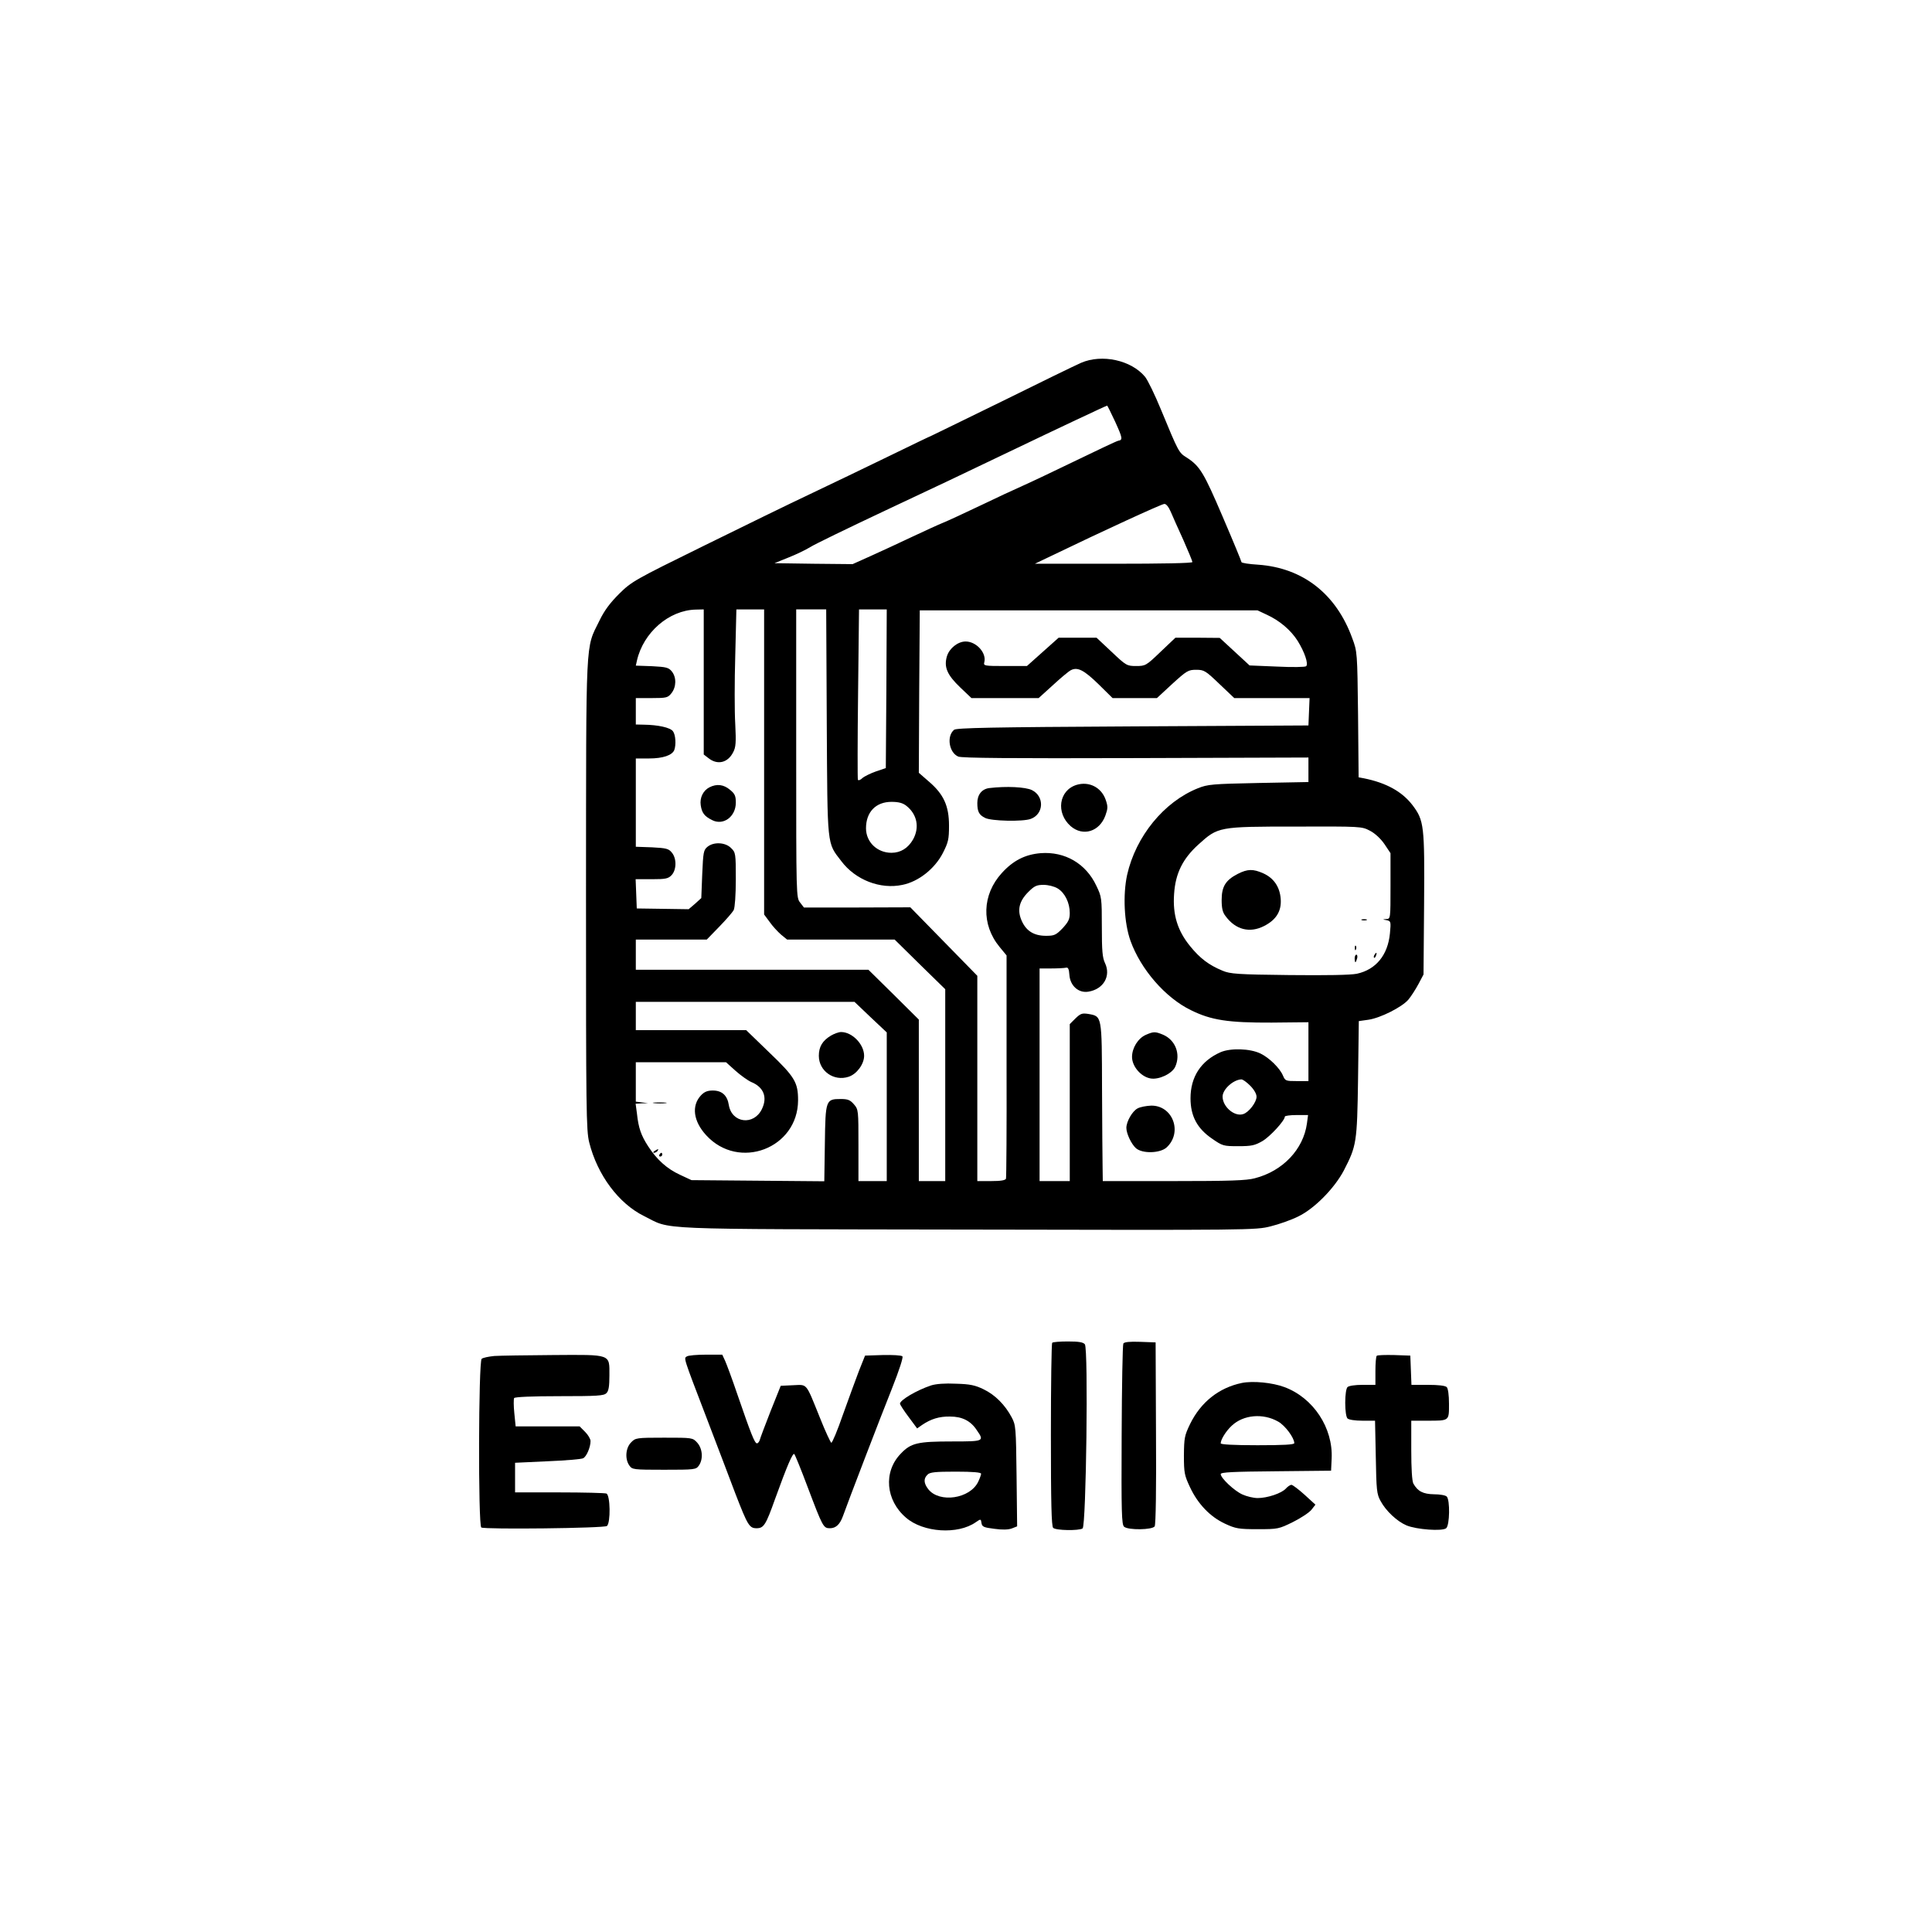<svg xmlns="http://www.w3.org/2000/svg" version="1.1" xmlns:xlink="http://www.w3.org/1999/xlink" xmlns:svgjs="http://svgjs.com/svgjs" width="1024pt" height="1024pt"><svg version="1.0" xmlns="http://www.w3.org/2000/svg" width="1024pt" height="1024pt" viewBox="0 0 1024 1024" preserveAspectRatio="xMidYMid meet">

<g transform="translate(0,1024) scale(0.1,-0.1)" fill="#000000" stroke="none">
<path d="M5730 8317 c-30 -13 -221 -106 -423 -206 -203 -99 -370 -181 -371
-181 -2 0 -104 -49 -227 -109 -123 -60 -309 -149 -414 -199 -104 -49 -360
-174 -567 -276 -366 -180 -380 -188 -446 -253 -49 -49 -79 -89 -105 -143 -75
-153 -70 -62 -71 -1450 0 -1151 1 -1250 17 -1315 43 -172 156 -324 290 -390
152 -75 8 -69 1711 -72 1508 -3 1531 -3 1610 17 45 11 110 34 146 52 86 41
192 149 242 243 68 132 71 147 76 487 l4 306 50 7 c64 9 179 67 213 107 14 17
38 54 53 82 l27 51 3 373 c3 416 0 443 -61 524 -55 72 -139 119 -259 143 l-27
5 -3 333 c-4 330 -4 333 -31 405 -85 234 -261 372 -498 389 -49 3 -89 9 -89
14 0 4 -44 111 -99 239 -101 236 -121 270 -193 316 -40 25 -42 29 -135 254
-32 78 -70 156 -84 173 -73 88 -228 122 -339 74z m181 -313 c39 -86 41 -96 16
-100 -7 -1 -107 -48 -222 -104 -116 -56 -244 -117 -285 -135 -41 -18 -142 -65
-225 -105 -82 -39 -170 -80 -195 -90 -25 -10 -99 -44 -165 -75 -66 -31 -164
-77 -218 -101 l-98 -44 -207 2 -207 3 74 30 c41 16 92 41 115 55 23 15 201
101 396 193 195 91 492 232 660 313 265 127 509 242 518 244 2 0 21 -39 43
-86z m294 -476 c10 -24 40 -91 67 -150 26 -59 48 -112 48 -117 0 -6 -160 -9
-417 -9 l-418 0 90 43 c263 127 582 274 596 274 10 1 23 -16 34 -41z m-2475
-902 l0 -385 26 -20 c47 -37 102 -24 130 32 14 26 16 51 11 149 -4 65 -4 228
0 363 l6 245 74 0 73 0 0 -808 0 -809 29 -39 c15 -22 43 -52 60 -67 l33 -27
285 0 285 0 134 -132 134 -131 0 -509 0 -508 -70 0 -70 0 0 428 0 428 -133
132 -134 132 -616 0 -617 0 0 80 0 80 188 0 188 0 66 68 c36 37 71 77 77 89 6
13 11 79 11 163 0 136 -1 142 -25 165 -30 31 -92 34 -125 7 -21 -17 -23 -29
-28 -145 l-5 -127 -33 -30 -34 -29 -137 2 -138 2 -3 78 -3 77 85 0 c75 0 88 3
106 22 26 28 27 88 1 119 -17 21 -29 24 -105 28 l-86 3 0 234 0 234 70 0 c74
0 123 17 134 45 10 28 7 80 -7 99 -14 20 -80 34 -154 35 l-43 1 0 70 0 70 84
0 c79 0 86 2 105 26 26 33 27 84 2 115 -17 21 -29 24 -105 28 l-86 3 6 27 c34
149 170 267 312 270 l42 1 0 -384z m652 -213 c4 -669 0 -637 77 -737 75 -100
207 -151 324 -126 85 17 171 85 214 168 29 57 33 73 33 146 0 104 -28 166
-106 233 l-54 47 2 430 3 431 895 0 895 0 49 -23 c68 -31 128 -82 164 -139 36
-58 58 -121 45 -134 -5 -5 -73 -6 -155 -2 l-145 6 -79 73 -79 73 -118 1 -117
0 -79 -75 c-76 -73 -80 -75 -129 -75 -49 0 -53 2 -130 75 l-80 75 -101 0 -100
0 -84 -75 -84 -75 -116 0 c-110 0 -115 1 -110 20 13 49 -42 110 -99 110 -41 0
-86 -36 -99 -78 -17 -58 1 -99 71 -166 l59 -56 178 0 178 0 75 68 c41 38 84
74 96 80 35 18 69 1 147 -75 l74 -73 118 0 117 0 81 75 c77 70 85 75 127 75
42 0 50 -5 123 -75 l79 -75 199 0 200 0 -3 -72 -3 -73 -931 -5 c-750 -4 -934
-8 -947 -18 -41 -34 -27 -121 22 -142 20 -8 274 -10 942 -8 l914 3 0 -65 0
-65 -265 -5 c-244 -5 -269 -7 -321 -28 -180 -72 -329 -255 -375 -459 -23 -106
-16 -255 18 -350 54 -150 184 -301 320 -367 107 -53 197 -67 428 -66 l195 2 0
-156 0 -156 -61 0 c-59 0 -62 1 -74 29 -16 39 -73 95 -119 117 -55 27 -159 30
-212 7 -104 -46 -159 -131 -159 -244 0 -94 35 -160 114 -214 56 -39 61 -40
139 -40 71 0 88 4 128 27 41 24 119 109 119 130 0 4 28 8 61 8 l62 0 -6 -45
c-19 -137 -128 -252 -276 -290 -43 -12 -135 -15 -431 -15 l-375 0 -1 73 c-1
39 -2 228 -3 418 -1 389 0 382 -73 395 -33 5 -41 2 -68 -24 l-30 -30 0 -416 0
-416 -80 0 -80 0 0 564 0 563 63 0 c34 0 69 2 77 4 11 3 16 -7 18 -38 4 -58
49 -98 101 -89 80 13 120 83 88 151 -14 29 -17 66 -17 193 0 152 -1 159 -29
217 -55 118 -167 183 -296 173 -82 -7 -145 -39 -205 -105 -105 -115 -110 -273
-12 -392 l37 -45 0 -586 c1 -322 -1 -591 -3 -597 -3 -9 -28 -13 -78 -13 l-74
0 0 544 0 544 -177 181 -178 182 -282 -1 -282 0 -20 26 c-21 26 -21 33 -21
790 l0 764 80 0 79 0 3 -597z m316 176 l-3 -420 -53 -18 c-28 -10 -61 -26 -71
-35 -10 -10 -21 -14 -24 -9 -2 4 -2 209 1 456 l5 447 74 0 73 0 -2 -421z m106
-620 c57 -45 71 -115 35 -179 -26 -45 -65 -70 -114 -70 -76 0 -135 57 -135
130 0 86 52 140 135 140 38 0 60 -6 79 -21z m2457 -132 c27 -14 57 -42 77 -71
l32 -48 0 -174 c0 -173 0 -174 -22 -175 -22 -2 -22 -2 1 -6 23 -5 24 -7 18
-70 -11 -115 -74 -192 -175 -214 -35 -7 -157 -9 -360 -7 -273 3 -312 6 -352
23 -73 30 -120 66 -172 130 -67 82 -93 167 -85 277 7 109 46 187 129 262 104
94 106 95 514 95 348 1 351 1 395 -22z m-1655 -306 c38 -23 64 -76 64 -130 0
-33 -7 -47 -38 -81 -35 -36 -44 -40 -88 -40 -63 0 -104 25 -128 78 -26 57 -15
105 34 154 32 32 44 38 81 38 25 0 57 -8 75 -19z m-992 -682 l86 -81 0 -394 0
-394 -75 0 -75 0 0 189 c0 186 0 190 -24 218 -20 23 -32 28 -70 28 -79 0 -81
-5 -84 -236 l-3 -200 -352 3 -352 3 -60 28 c-70 32 -124 81 -170 152 -37 57
-51 97 -59 173 l-7 52 33 2 33 1 -32 4 -33 4 0 105 0 104 239 0 239 0 50 -45
c28 -25 66 -52 84 -60 66 -27 87 -81 56 -144 -43 -88 -159 -74 -175 22 -8 51
-36 77 -85 77 -29 0 -45 -7 -63 -26 -51 -55 -40 -137 28 -211 173 -189 486
-70 487 185 0 95 -17 124 -153 254 l-122 118 -292 0 -293 0 0 75 0 75 579 0
580 0 85 -81z m2012 -363 c21 -21 34 -44 34 -59 0 -29 -41 -83 -71 -92 -46
-15 -109 39 -109 93 0 38 56 89 99 91 7 1 28 -14 47 -33z"></path>
<path d="M3760 6067 c-33 -17 -52 -55 -46 -95 6 -40 19 -58 59 -78 60 -32 127
17 127 92 0 35 -5 47 -31 68 -33 28 -70 33 -109 13z"></path>
<path d="M5706 6080 c-94 -29 -111 -149 -31 -219 65 -56 153 -29 184 57 13 37
14 47 1 84 -23 65 -88 98 -154 78z"></path>
<path d="M5243 6063 c-39 -5 -63 -35 -63 -79 0 -46 9 -63 41 -79 32 -17 202
-21 243 -5 69 26 72 119 6 152 -34 17 -136 22 -227 11z"></path>
<path d="M6073 4755 c-41 -18 -73 -69 -73 -117 0 -50 47 -105 98 -114 44 -8
114 25 131 62 30 67 1 142 -65 170 -41 17 -50 17 -91 -1z"></path>
<path d="M6029 4365 c-28 -15 -59 -70 -59 -103 0 -30 26 -85 50 -107 34 -31
130 -28 164 4 85 80 32 222 -82 221 -26 -1 -59 -7 -73 -15z"></path>
<path d="M6560 5608 c-64 -33 -85 -67 -85 -138 0 -44 5 -66 21 -86 53 -72 128
-91 204 -52 65 33 93 80 88 144 -5 64 -37 110 -92 135 -54 24 -83 24 -136 -3z"></path>
<path d="M7218 5363 c6 -2 18 -2 25 0 6 3 1 5 -13 5 -14 0 -19 -2 -12 -5z"></path>
<path d="M7181 5214 c0 -11 3 -14 6 -6 3 7 2 16 -1 19 -3 4 -6 -2 -5 -13z"></path>
<path d="M7285 5179 c-4 -6 -5 -12 -2 -15 2 -3 7 2 10 11 7 17 1 20 -8 4z"></path>
<path d="M7180 5160 c0 -11 2 -20 4 -20 2 0 6 9 9 20 3 11 1 20 -4 20 -5 0 -9
-9 -9 -20z"></path>
<path d="M4404 4751 c-45 -27 -64 -59 -64 -107 0 -81 80 -137 158 -111 43 14
82 67 82 111 0 61 -63 126 -122 126 -13 0 -37 -9 -54 -19z"></path>
<path d="M3468 4393 c18 -2 45 -2 60 0 15 2 0 4 -33 4 -33 0 -45 -2 -27 -4z"></path>
<path d="M3470 4140 c-9 -6 -10 -10 -3 -10 6 0 15 5 18 10 8 12 4 12 -15 0z"></path>
<path d="M3495 4120 c-3 -5 -1 -10 4 -10 6 0 11 5 11 10 0 6 -2 10 -4 10 -3 0
-8 -4 -11 -10z"></path>
<path d="M5577 3123 c-4 -3 -7 -223 -7 -488 0 -361 3 -484 12 -493 14 -14 136
-16 156 -3 19 12 31 953 12 976 -9 11 -32 15 -90 15 -42 0 -80 -3 -83 -7z"></path>
<path d="M5954 3119 c-4 -7 -8 -226 -9 -486 -2 -412 0 -474 13 -485 22 -19
150 -17 162 2 6 9 9 203 7 495 l-2 480 -82 3 c-56 2 -84 -1 -89 -9z"></path>
<path d="M2620 3053 c-30 -3 -60 -9 -67 -15 -17 -14 -19 -883 -2 -894 19 -11
652 -4 666 8 20 17 18 164 -3 172 -9 3 -121 6 -250 6 l-234 0 0 79 0 78 172 8
c95 4 180 11 189 16 18 9 39 59 39 91 0 11 -13 33 -29 49 l-29 29 -170 0 -169
0 -7 70 c-4 38 -4 74 -1 80 4 6 95 10 240 10 199 0 236 2 249 16 12 11 16 36
16 94 0 115 13 110 -300 108 -140 -1 -280 -3 -310 -5z"></path>
<path d="M3641 3051 c-17 -11 -23 5 102 -321 58 -151 128 -336 156 -410 64
-165 73 -180 111 -180 38 0 49 17 98 155 63 174 94 247 102 238 4 -4 36 -82
70 -173 81 -214 84 -220 119 -220 31 0 53 20 69 65 27 76 200 527 259 674 40
101 61 167 56 172 -6 6 -52 8 -104 7 l-94 -3 -32 -80 c-17 -44 -55 -149 -85
-232 -29 -84 -57 -151 -62 -150 -4 2 -32 61 -60 132 -77 190 -65 176 -143 173
l-65 -3 -54 -135 c-29 -74 -55 -143 -57 -152 -3 -10 -10 -18 -15 -18 -12 0
-31 48 -104 260 -27 80 -57 160 -65 178 l-15 32 -87 0 c-47 0 -92 -4 -100 -9z"></path>
<path d="M7297 3054 c-4 -4 -7 -40 -7 -81 l0 -73 -68 0 c-40 0 -73 -5 -80 -12
-7 -7 -12 -41 -12 -83 0 -42 5 -76 12 -83 7 -7 40 -12 79 -12 l67 0 4 -192 c3
-175 5 -197 25 -233 28 -53 88 -109 138 -130 53 -22 189 -32 210 -15 19 16 21
150 3 168 -7 7 -37 12 -67 12 -59 1 -87 16 -110 57 -7 14 -11 79 -11 177 l0
156 84 0 c119 0 116 -2 116 89 0 47 -5 82 -12 89 -8 8 -45 12 -100 12 l-87 0
-3 78 -3 77 -85 3 c-47 1 -89 0 -93 -4z"></path>
<path d="M6582 2910 c-121 -25 -217 -101 -274 -217 -30 -62 -32 -74 -33 -167
0 -93 3 -106 32 -168 42 -90 108 -158 186 -194 56 -26 72 -29 173 -29 107 0
112 1 187 38 42 21 86 50 98 65 l21 27 -58 53 c-31 28 -63 52 -69 52 -7 0 -20
-9 -29 -19 -23 -26 -99 -51 -150 -51 -23 0 -59 9 -81 19 -43 19 -115 87 -115
108 0 10 65 13 293 15 l292 3 3 64 c8 163 -97 322 -250 379 -64 24 -167 34
-226 22z m193 -205 c37 -21 85 -86 85 -114 0 -8 -58 -11 -195 -11 -129 0 -195
4 -195 10 0 20 28 65 58 93 62 59 167 68 247 22z"></path>
<path d="M4935 2897 c-78 -26 -165 -78 -165 -97 0 -4 20 -36 45 -69 l46 -62
27 19 c46 31 90 45 147 44 65 0 110 -23 142 -72 41 -59 39 -60 -129 -60 -185
0 -220 -8 -274 -65 -93 -96 -80 -247 28 -339 91 -79 275 -91 370 -24 26 18 27
18 30 -4 3 -20 11 -24 68 -31 42 -6 75 -5 93 2 l28 11 -3 267 c-3 257 -4 270
-26 311 -35 66 -88 119 -148 148 -45 22 -72 28 -147 30 -59 3 -106 -1 -132 -9z
m265 -468 c0 -6 -7 -25 -15 -42 -43 -91 -206 -115 -265 -40 -24 31 -26 56 -4
77 12 13 41 16 150 16 91 0 134 -4 134 -11z"></path>
<path d="M3345 2595 c-29 -29 -34 -88 -9 -123 15 -21 21 -22 184 -22 163 0
169 1 184 22 24 34 20 90 -9 122 -24 26 -25 26 -175 26 -147 0 -152 -1 -175
-25z"></path>
</g>
</svg><style>@media (prefers-color-scheme: light) { :root { filter: none; } }
</style></svg>
